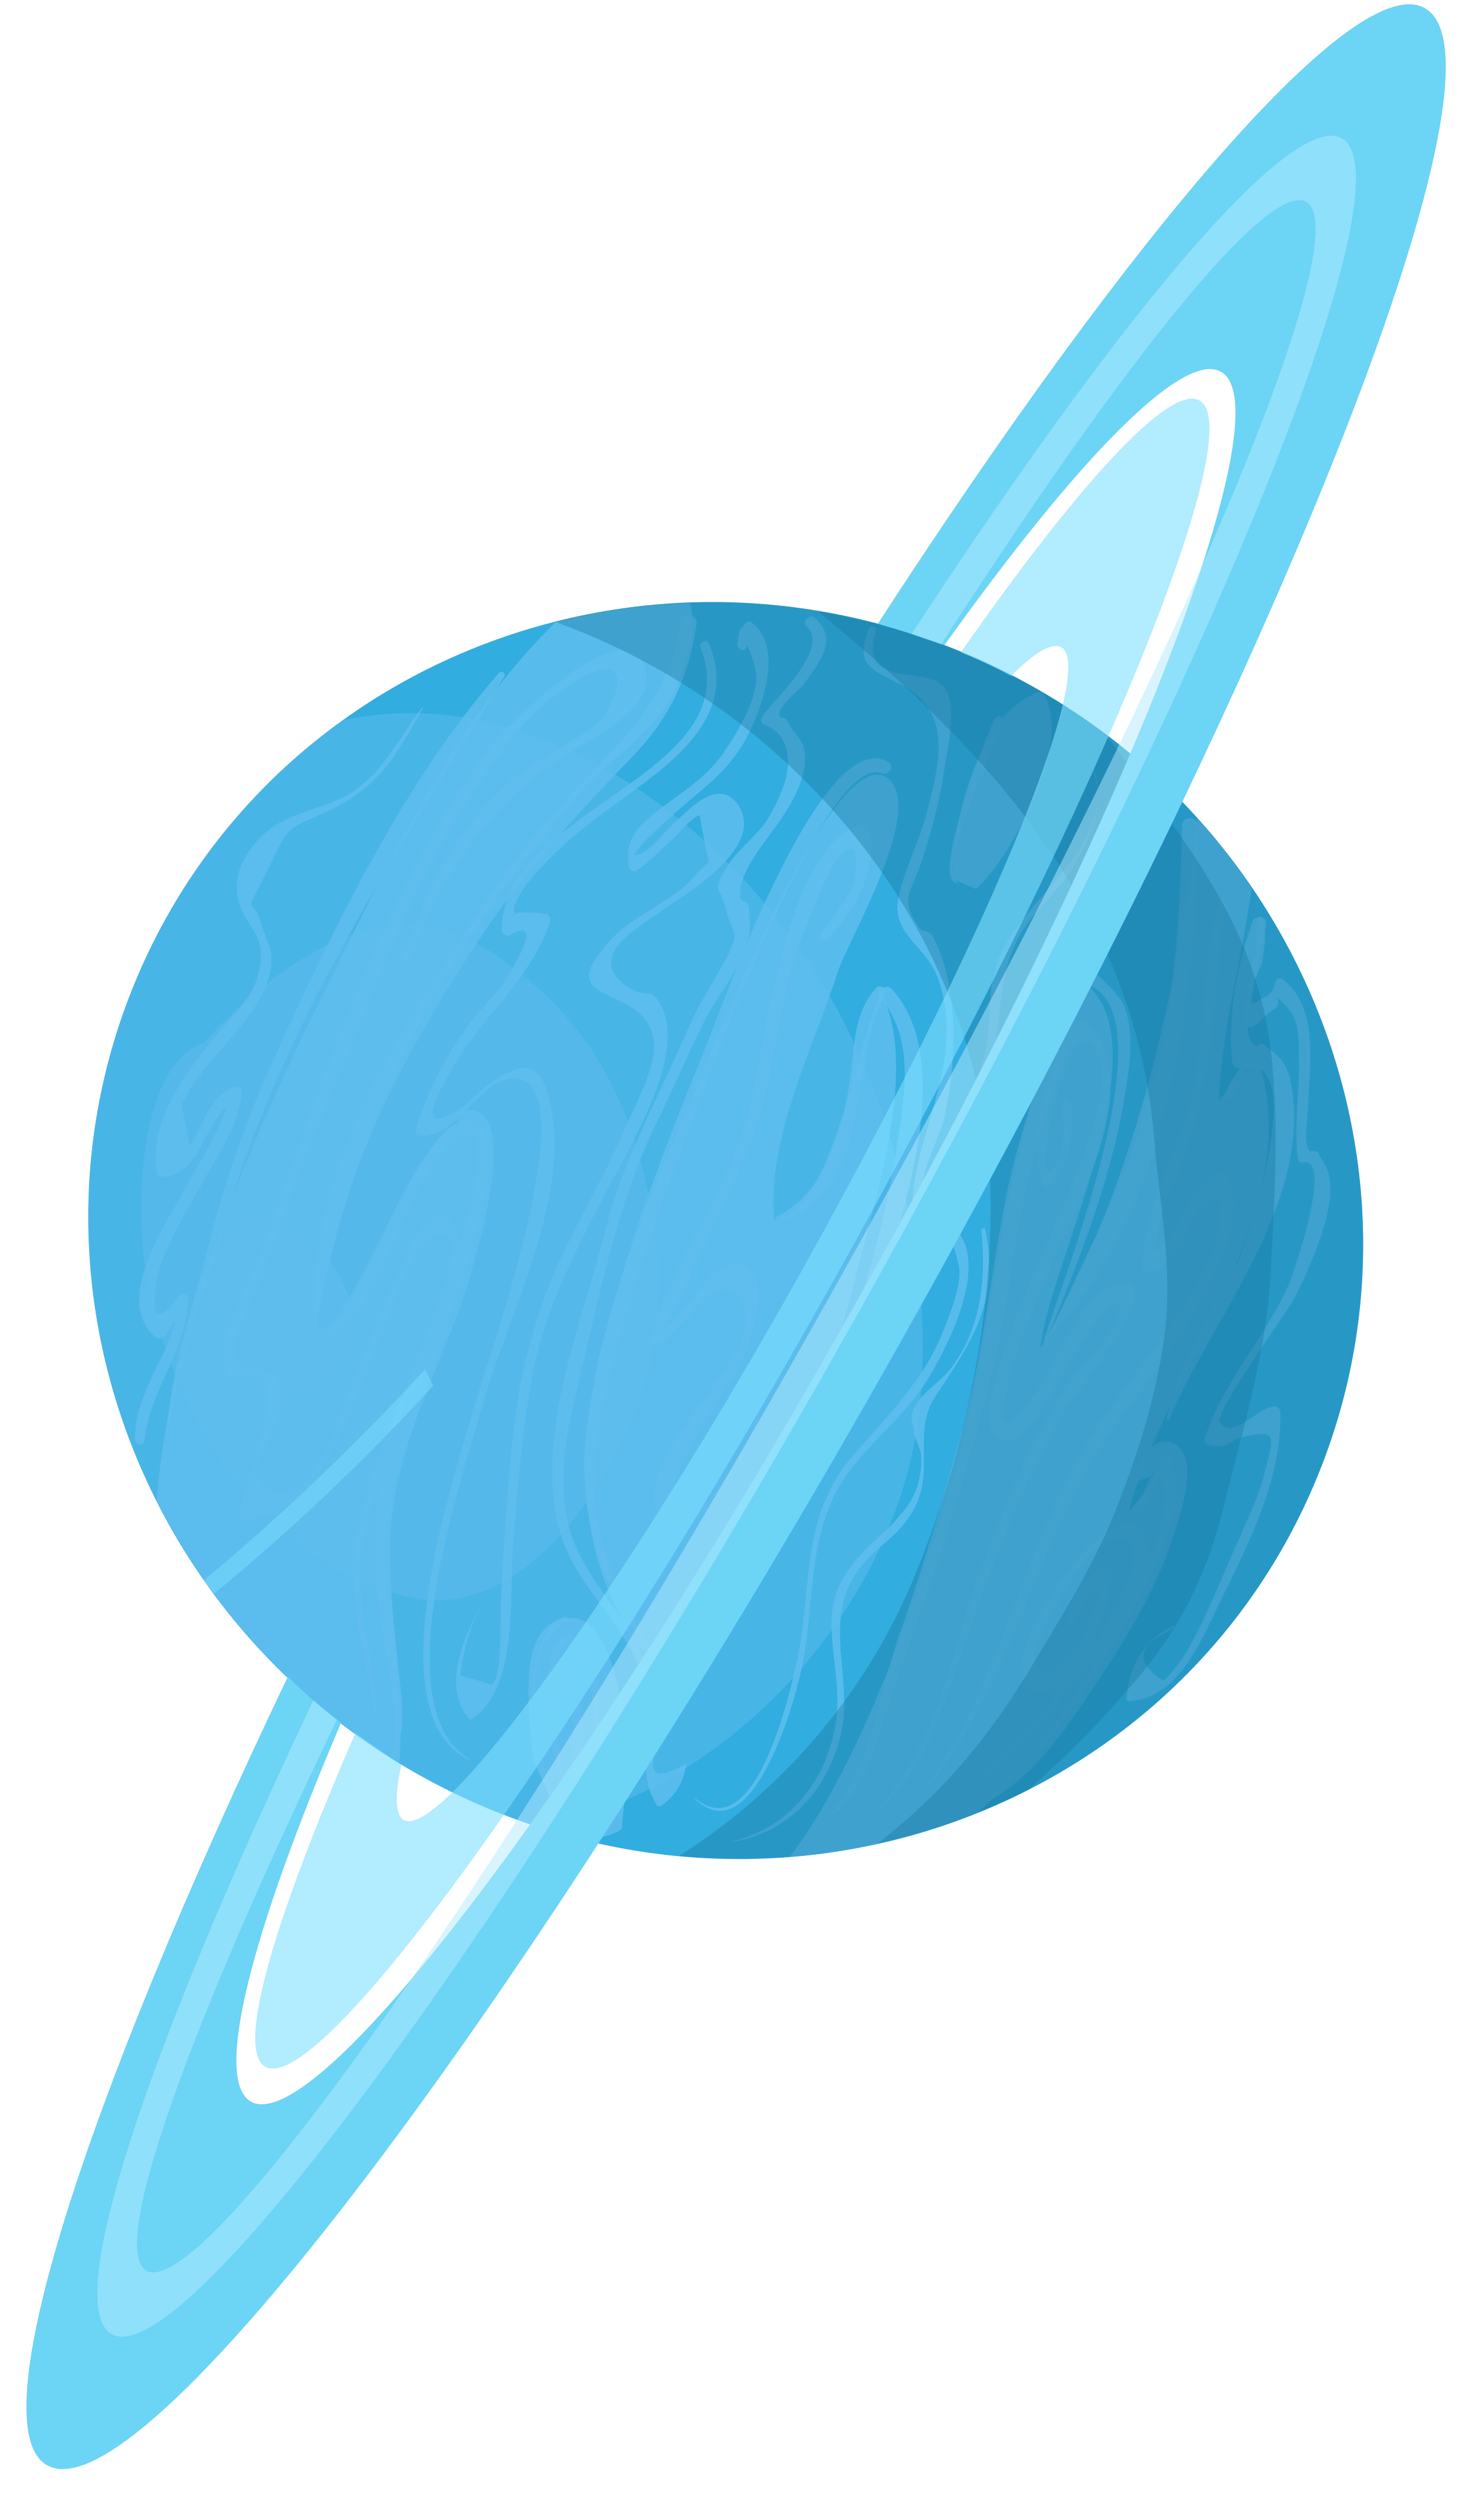 <svg version="1.2" xmlns="http://www.w3.org/2000/svg" viewBox="0 0 144 244" width="144" height="244">
	<title>planets</title>
	<style>
		.s0 { fill: #31ade0 } 
		.s1 { opacity: .8;mix-blend-mode: screen;fill: #60bfee } 
		.s2 { opacity: .8;mix-blend-mode: multiply;fill: #60bfee } 
		.s3 { opacity: .5;mix-blend-mode: screen;fill: #60bfee } 
		.s4 { opacity: .4;mix-blend-mode: multiply;fill: #1a7aa0 } 
		.s5 { fill: #6cd4f4 } 
		.s6 { opacity: .5;fill: #b3edff } 
		.s7 { opacity: .6;fill: #7de0ff } 
		.s8 { opacity: .5;fill: #7de0ff } 
	</style>
	<g id="planets">
		<g id="-e-">
			<g id="&lt;Group&gt;">
				<path id="&lt;Path&gt;" class="s0" d="m12.9 96.6c12.5-31.3 48.6-46.1 80.6-33.1 32 13 47.8 49 35.3 80.2-12.5 31.3-48.6 46.1-80.6 33.1-32-13-47.8-48.9-35.3-80.2z"/>
				<path id="&lt;Path&gt;" class="s1" d="m77.1 181.3c6.3-0.5 12.5-1.9 18.3-4.3 2.2-2 4.3-4.1 6.2-6.2 3.3-3.7 17.3-23.9 12.2-28.2q-1.6 2.7-3.6 5c3.2-12.7 17.9-30.6 12.5-44.2-0.9 1.5-2.7 2.7-3.7 4.1 0.2-6.5 2.2-13.7 3.2-20.8q-2.4-3.6-5.3-6.8c-2 18.1-6.5 36.6-15.3 51.7 0.4-7.2 12.7-30.4 3.8-36-7.9 14.8-7.8 33.9-12.7 49.8-3.1 10.2-6.5 20.4-11.6 29.7q-1.9 3.4-4 6.2z"/>
				<path id="&lt;Path&gt;" class="s2" d="m15.3 146.5c5.2 10.3 13.3 19.3 23.7 25.6 0.6-8.8-2.2-19.5-0.4-27.6 0.9-4 12.6-32.2 8.2-34.5-5.8-3.2-11.4 19.2-15.9 19.9 1.8-12.3 7.3-26.3 13.9-36.7 3.4-5.2 7.5-10.8 11.7-15.6 3.1-3.6 8.1-6.5 9.8-11.2 1.3-3.3 1.5-5.8 1.1-7.5-4.5 0.1-8.8 0.7-13 1.8q-0.1 0-0.1 0c-10.4 10-17.3 25.5-23.6 38.1-8.1 16.6-14.2 32.5-15.4 47.7z"/>
				<path id="&lt;Path&gt;" class="s2" d="m64.6 163.6c8.6-10 15.7-25.7 18.8-38.4 1.9-7.7 6.4-21 2.6-28.3-2.4 5.1-4.7 21.4-10.4 22.3-0.8-8.1 3.9-17.1 6.3-24.6 1.1-3.1 8.3-15.4 4.9-18.5-5.3-4.8-18.3 28.9-19.5 31.6-7.6 18.3-17 39.6-2.7 55.9z"/>
				<path id="&lt;Path&gt;" class="s2" d="m61.1 174.1c0.4-2.7-0.6-18.2-6.4-15.9-5.2 2.1-3 25.8 6 20.4z"/>
				<path id="&lt;Path&gt;" class="s2" d="m95.3 86.8c3.5-3.2 9.8-14.6 6.4-19.3-6.1 1.6-8.8 12.9-8.7 18.3z"/>
				<path id="&lt;Path&gt;" class="s1" d="m31.9 130.8c4-2.5 5.4-7.2 7.3-11.3 0.5-1.3 4.9-10.8 7-8.5 0.3 0.2 0.7 0.1 0.6-0.3-1.1-3.5-4.3 0.7-5.2 2.1-3.8 5.7-5.5 12.4-9.9 17.8-0.1 0.1 0.1 0.3 0.2 0.2z"/>
				<path id="&lt;Path&gt;" class="s1" d="m20.4 121.5c-1.5 5.8-3.6 11.6-4 17.5 0 0.1 0.2 0.1 0.2 0 0.7-6.1 3.3-12.2 4.9-18.1q2.5-9.1 6.5-17.7c6-13.1 13.8-24.9 21.2-37.1 0.3-0.4-0.3-0.7-0.5-0.4-9.2 10.6-15.9 24.4-21.7 37.1q-4.2 9.1-6.6 18.7z"/>
				<path id="&lt;Path&gt;" class="s1" d="m51.6 165.4c0 1.9 0.1 4 0.4 5.9 0.5 2.6 2.4 4.4 3 7 0 0 0.1 0 0.1 0-0.1-0.9-0.3-1.6-0.7-2.4-1.1-2.5-1.8-4.4-1.9-7.1-0.2-3.4-1-8.6 2.8-10.3 0.4-0.2 0.1-0.8-0.3-0.6-3.2 1.1-3.4 4.5-3.4 7.5z"/>
				<path id="&lt;Path&gt;" class="s1" d="m57.6 137.3c-1.9 9.8 1.1 18.3 7.3 26.2 0 0.1 0.1 0 0.1 0-2.5-4.4-5.3-8.8-6.4-13.7-1.2-5.1-0.4-10 0.8-14.9 2.2-8.9 5.1-17.5 8.4-26 0.9-2.4 12.7-35.7 18.3-33.4 0.7 0.3 1.3-0.8 0.6-1.1-6.5-3.8-16.3 24.1-17.7 27.6-4.7 11.4-9.2 23.2-11.4 35.3z"/>
				<path id="&lt;Path&gt;" class="s1" d="m93.5 86.2c0.1 0 0.1-0.1 0-0.1-2.3-1.1 4.1-13.7 4.4-15.7 0.1-0.6-0.6-0.6-0.8-0.2-0.8 1.5-6.4 16.2-3.6 16z"/>
				<path id="&lt;Path&gt;" class="s1" d="m75.9 119.2c9.4-2 6.9-15.8 10.5-22.1 0.2-0.4-0.4-1.1-0.8-0.7-2.1 2.2-2.2 5.3-2.5 8.2-0.7 5.2-2.2 11.7-7.3 14.2-0.2 0.1-0.1 0.4 0.1 0.4z"/>
				<path id="&lt;Path&gt;" class="s1" d="m98.4 116c-1.6 7.7-2.3 15.4-4.3 23-1.9 7-3.9 13.8-6.3 20.6-2 5.9-2.9 13.8-7.5 18.3-0.1 0 0 0.1 0 0.1 3.8-2.4 4.9-6.7 6.2-10.7 2.4-7.4 5.2-14.5 7.3-22 2.1-7.3 4.1-14.6 5.1-22.2 1.3-9.3 4.3-17.9 7.3-26.7 0.3-1-1.3-1.6-1.6-0.6-2.2 6.7-4.7 13.4-6.2 20.2z"/>
				<path id="&lt;Path&gt;" class="s1" d="m115.4 80.6c-0.2 9.2-0.7 17.8-3.2 26.6-2.3 8.3-6.3 15.5-9.8 23.2 0 0.1 0.1 0.1 0.1 0.1 11.9-12.5 14.3-33.3 14.5-49.8 0-1-1.6-1.1-1.6-0.1z"/>
				<path id="&lt;Path&gt;" class="s1" d="m110.6 148.1c1-0.1 1.5-1.3 1.8-2.1 0.3-0.5 1.4-3.8 2.1-2.9 0 0 0.1 0 0.1-0.1 0-0.4 0-0.5-0.2-0.8-0.1-0.2-0.2-0.2-0.4-0.1-0.9 0.7-1.4 1.6-1.9 2.6-0.3 0.7-0.5 1.3-0.9 1.9-0.3 0.4-0.6 0.7-0.9 1.1 0 0.2 0.2 0.4 0.3 0.4z"/>
				<path id="&lt;Path&gt;" class="s1" d="m119.6 107.3c0 0.2 0.3 0.3 0.4 0.2 0.6-0.3 0.8-1.2 1.1-1.8 0.2-0.6 0.8-1.6 1.5-1.7 0.1 0 0.1 0 0-0.1-0.4 0-0.5-0.1-0.9 0-0.5 0.2-0.8 0.5-1 0.9-0.4 0.6-1.2 1.7-1.1 2.5z"/>
				<path id="&lt;Path&gt;" class="s1" d="m115.9 108.5c-1.5 5.1-4.3 9.7-4.4 15.1 0 0.5 0.5 0.9 0.9 0.7 1.4-0.7 2.1-1.4 2.9-2.7 0.6-0.8 0.8-1.8 1.4-2.6q0.2-1.3 1.5-1.6 1.5-1.3 0.7 1c0.6 3.3-2.9 8.4-4.6 10.9-1.8 2.8-3.8 5.3-5.8 8-8.3 11.4-10.1 25.9-18.3 37.5-0.1 0.1 0.1 0.2 0.1 0.1 8.8-10.8 10.8-24.9 18.8-36 3-4.3 6.6-8.4 8.9-13.2 1.3-2.7 3.6-7.8 1.9-10.8-0.2-0.3-0.5-0.5-0.8-0.4-1.9 0.4-2.7 2.2-3.5 3.8q-0.7 1.3-1.4 2.6-2.2 2.7-1.1-0.3c-0.1-2.2 1.4-4.8 2.2-6.7 3.2-8.3 3.2-16.9 4.4-25.6 0.1-0.5-0.7-0.7-0.8-0.2-1.8 6.7-1.1 13.8-3 20.4z"/>
				<path id="&lt;Path&gt;" class="s1" d="m101.8 115.6c0.1 0.2 0.4 0.5 0.7 0.2 2.2-2.1 2.2-5.2 2.1-8.1 0-0.5-0.9-0.6-0.9-0.1 0.1 1.7 0.3 4.2-0.4 5.7-1.9 3.6-1-2.6-0.8-3.5 0.3-1.7 2-9.4 3.9-7.9 3.5 3-2.2 14.6-3.5 17.9-1.3 3.2-9.9 21.2-4.7 20.9 2.4-0.1 5.1-5.8 6.1-7.5 0.5-0.8 4.1-7 4.9-5.9 1 1.5-3.1 5.4-4.1 6.7-4.2 5.7-6.8 12.6-9.3 19.1-3 7.9-4.2 17.8-10.6 23.9 0 0 0 0.1 0.1 0 5.3-4 6.7-10.5 8.9-16.4 2.9-8.3 6.1-17.6 11.1-24.8 0.7-0.9 9.7-12.3 3.2-10.3-2.9 0.9-4.8 6.5-6.3 8.8-1.9 3.1-5.5 8.1-3.7 0.5 0.8-3.5 2.5-7.1 3.8-10.4 2.5-6.3 9.7-18.2 3.9-24.7-0.3-0.3-0.7-0.2-0.9 0.1-3 3.8-5.2 10.9-3.5 15.8z"/>
				<path id="&lt;Path&gt;" class="s1" d="m94.8 173.8c-0.1 0.1 0 0.2 0.2 0.2 4.4-2.2 7.1-6.4 10.2-10.1 2.4-2.9 7.9-9 6.7-13.4-1.3-5.1-7.2 2-8.4 3.8-1 1.6-6.7 10.3-2.1 10.9 3.9 0.4 7.4-9 7.1-11.9 0-0.3-0.4-0.4-0.6-0.3-2.3 0.8-3.3 3-3.8 5.2-0.2 0.5 0.5 0.7 0.7 0.3 0.7-1.9 3.6-5.5 2-1.5-0.6 1.5-1.6 4.5-3.1 5.5-1.2 0.9-2.5 1.9-2.7-1.1-0.1-0.6 0.6-1.6 0.9-2.2 0.7-1.7 1.7-3.4 2.7-4.9 0.9-1.2 2.4-3.6 3.9-3.9 5.2-1.2-0.3 8.2-1.7 10.2-3.4 4.5-7.3 10.1-12 13.2z"/>
				<path id="&lt;Path&gt;" class="s1" d="m49 90.8c0 0.3 0.4 0.7 0.8 0.5 3.2-1.8 0.7 2.4 0.1 3.5-1 2-3.1 3.7-4.4 5.6-2.2 3.1-3.8 6.3-4.9 9.9-0.1 0.3 0.1 0.6 0.4 0.6 3.9 0.1 5.6-5.3 8.9-5.6 7.9-0.7-2.5 28.1-3.5 31.7-1.7 6.2-10.2 30.4-0.5 34.9 0 0 0 0 0-0.1-8.7-5-0.6-28 1.2-34.6 2.4-8.7 9.1-20.9 6.4-30.3-0.9-3.4-2.8-3.1-5.4-1.3-1.3 0.9-2.3 2.1-3.5 2.9-4.5 2.6-1.4-2.6 0.1-5.1 2.9-4.6 7.3-8.2 9-13.4 0.1-0.4-0.1-0.7-0.5-0.8 0.9 0.2-3.1-0.5-2.9 0.2-0.9-1.5 3.2-5.4 3.8-6 2.4-2.4 5.2-4.3 7.9-6.3 4.8-3.5 9.9-7.9 7.2-14.3-0.2-0.5-1-0.1-0.8 0.4 4.8 12.5-19.5 15.8-19.4 27.6z"/>
				<path id="&lt;Path&gt;" class="s1" d="m23.2 87.6c0.6 3.1 3.1 3.4 2 7.6-0.7 2.6-3.4 4.9-5 7-2.8 3.7-5.5 7.4-4.9 12.2 0 0.4 0.3 0.5 0.6 0.5 3-0.3 3.6-3.1 5-5.3 2.1-3.2 0.8-0.2-0.1 1.6-1 1.9-2.1 3.7-3.1 5.5-1.8 3.3-6.5 10.3-2.6 13.8 0.3 0.2 0.7 0.3 0.9 0 1.3-1.8 1.3-1.9 0.6 0.1-0.5 1.4-1.2 2.6-1.8 3.9-0.9 2.1-1.7 3.8-1.6 6.1 0 0.5 0.8 0.6 0.9 0.1 0.5-5 4.1-8.8 4.3-13.8 0-0.5-0.7-0.8-1-0.3-3.3 4.6-2.4-1.4-1.5-3.7 1-2.5 2.4-4.9 3.8-7.3 1.5-2.7 3.6-5.7 3.9-8.9 0.1-0.4-0.4-0.7-0.8-0.6-1.2 0.6-1.8 1.3-2.5 2.4-0.2 0.3-1.4 3.2-1.8 3.3q-0.4-2-0.8-4 0.7-1.2 1.5-2.4c2.3-3.3 7-7.1 7.3-11.4 0.1-1.5-0.6-2.4-1-3.8-0.9-3.3-2 0.1 0.8-5.6 1.8-3.7 1.6-3.6 4.6-4.9 5.7-2.4 7.4-5.2 10.4-10.6 0 0 0-0.1-0.1 0-2.4 3.1-4 6.9-7.8 8.8-2.3 1.1-4.9 1.5-7 3-2 1.6-3.7 4-3.2 6.7z"/>
				<path id="&lt;Path&gt;" class="s1" d="m87.7 66.7c5.3 2.6 4.1 7.4 2.9 12.2-0.7 3-2.3 5.9-2.9 8.8-0.7 3.7 2.9 4.6 4 8.2 2.4 7.6-1.9 13.7-2.6 20.8-0.2 2.3 0.2 2.3 1.4 3.9q0.3 0 0.5-0.1 1.9-0.6 2.6 3.1c0.4 1.7-1 5.1-1.7 6.8-2.1 5-5.7 8.2-9.1 12.3-4.1 5.1-3.7 11.1-4.6 17.3-0.4 2.7-4 20.8-10.3 15.6h-0.1c5.8 5.7 10.1-10.4 10.6-13.4 1.1-5.7 0.5-12.4 3.8-17.5 2.4-3.8 6.3-6.4 8.6-10.4 1.8-3.1 5.6-10.4 2.7-14.1-1.1-1.5-1.9-0.1-2.9-1.5-1.9-2.5 0.9-6.8 1.6-9.6 1.2-5.4 1.5-12.8-1.2-17.8-0.3-0.4-1-0.4-1.2-0.6-1.9-2.9-1.1-3.2-0.1-5.8 1.2-3.4 2.1-6.9 2.6-10.5 0.3-1.7 1.2-5.8-0.2-7.4-1.7-2-8.3 0.3-6.6-5.3 0.2-0.5-0.5-0.7-0.7-0.3-1.3 3.5 0.1 3.9 2.9 5.3z"/>
				<path id="&lt;Path&gt;" class="s1" d="m97.1 94.8c-0.7 2.5-0.3 5.3-0.9 7.9-0.5 2.2-1.4 4.3-1.9 6.4-0.3 1.3-1.1 3.4-0.4 4.6 1.2 1.8 2.1 1.3 3.3-0.1 1.4-1.7 1.7-6.3 2.2-8.4 1-4.6 1.6-9.4 4-13.7 0.1-0.1-0.1-0.2-0.2-0.1-3.7 4.7-4.4 11-5.8 16.7-0.4 1.7-1.7 6.8-2.4 2.3-0.4-2.2 1.6-5.4 2-7.5 0.9-4.5 0.4-8.6 3.2-12.6 1.6-2.2 3.7-3.9 5-6.4 1.7-2.9 3-6.8 1-9.9 0 0 0 0 0 0 4.3 8.4-7.4 13.8-9.1 20.8z"/>
				<path id="&lt;Path&gt;" class="s1" d="m64.8 78.7c-2.2 1.7-3.9 3-3.4 5.9 0.1 0.5 0.6 0.6 0.9 0.3 1.3-0.9 2.4-2.1 3.6-3.2 0.4-0.4 1.9-2.1 2.4-2.1q0.4 2.3 0.9 4.6-0.6 0.5-1.1 1c-2 2.7-6.2 4-8.5 6.6-6.2 6.7 3.3 4 4.2 9.7 0.4 2.5-1.9 6.7-2.9 8.9-1.5 3.6-3.4 6.9-5.1 10.3-2.5 4.8-4.1 9.8-5.1 15.1-1.1 6.8-1.4 13.7-1.8 20.5-0.1 1.4 0.2 7.5-0.9 8.2q-1.5-0.5-3.1-0.9 0.2-1.3 0.5-2.6c0.3-1.5 0.9-2.9 1.6-4.3 0.1 0 0-0.1 0 0-1.7 3.1-3.9 7.9-1.2 11.1 0.1 0.1 0.2 0.1 0.3 0 4.6-3 3.6-12.4 4-17.1 0.5-6 0.9-12.1 2.2-18 1.4-5.8 4-10.8 6.7-16 2-4 8.1-13.4 5.6-18.4-1-2.1-1.6-0.8-3.1-1.8-4.8-3.1 1-6 3.4-7.8 2.2-1.5 10-6.1 7.1-10.2-1.8-2.4-4.3 0.1-5.8 1.5-1.1 0.9-2.1 2.4-3.2 3.1-3.3 1.8 2.3-3.2 3.1-3.9 2.6-2.3 4.9-3.8 6.7-7 1.4-2.6 3.9-8.9 0.6-11.4-0.2-0.2-0.6-0.1-0.7 0.2-0.7 0.7-0.5 0.5-0.7 1.8-0.1 0.6 0.8 1 0.9 0.3 0.1-0.4 0.9 2.2 0.9 2.5 0.3 2.3-1.6 5.6-2.9 7.5-1.6 2.5-3.8 3.9-6.1 5.6z"/>
				<path id="&lt;Path&gt;" class="s1" d="m71.9 112.2c-2.5 6.3-6.4 11.9-8.4 18.4-0.1 0.4 0.4 0.9 0.8 0.6 1.4-0.8 2.4-2.2 3.5-3.4 2.1-2.3 4.8-3.3 5 1.2 0.1 2.1-1.9 4.4-3 6.1-1.8 2.8-7.4 8.7-5.5 12.8 1.2 2.4 2.6 1.3 4.3-0.2 5.1-4.5 5.8-11.4 7.9-17.5 0 0-0.1-0.1-0.1 0-1.5 4-2.1 8.5-4.3 12.2-0.9 1.4-2.6 4.3-4 4.8-7.1 2.7 2.3-10.9 3.5-12.8 1.3-2.1 5.2-11.8-0.6-10.9-1.8 0.3-5.1 6.2-6.1 6 0.2 0 7.6-15.6 8.4-18 2.4-6.5 2.6-13.6 5-20.1 0.9-2.1 1.6-4.3 2.7-6.3 1.4-2.7 3.1-3.4 2.5 0.5-0.3 1.8-2.3 4.1-3.4 5.5-0.3 0.5 0.4 0.9 0.8 0.5 2.6-3 4.8-6.5 4-10.7-0.1-0.3-0.4-0.5-0.7-0.4-5.2 1.3-7.5 11.2-8.6 15.5-1.3 5.4-1.7 11-3.7 16.2z"/>
				<path id="&lt;Path&gt;" class="s1" d="m22.4 134.3c0.8 0.8 2.2-0.4 3 0.1 2.4 1.5-1.9 11.2-2 13.6 0 0.2 0.2 0.4 0.4 0.4 5.1-0.3 7.6-4.5 9.6-8.7 1.4-3.2 2.7-6.6 4-9.8 0.5-1.2 3.7-11.9 6.6-8.9 1.4 1.5-5.7 17.3-6.4 19.3-1.4 4.2-3.1 8.5-3.1 13-0.1 4.6 1.4 9.2 2 13.8 0 0.1 0.2 0.1 0.2-0.1-0.1-4.5-1.7-9.1-1.5-13.7 0.2-5.9 2.8-11.4 4.6-17 1.3-4.3 5.7-11 4.9-15.6-0.4-2.1-1.2-2.5-2.9-1.5-1.3 0.8-2 3.1-2.6 4.4-1.9 3.9-3.3 8-5 12-1.2 3-2.4 7.7-5.2 9.6-1.9 1.2-3.9 0.6-3.9-1.8 0-0.8 0.8-2 1.1-2.8 0.5-1.3 1.6-3.4 1.2-5-0.8-3-4-0.9-4.5-3.7-0.3-1.6 2-5.3 2.5-6.8 0.9-2.5 1.8-5 2.7-7.5 1.9-5.3 4.1-10.4 6.2-15.6 4-10.1 7.7-19.1 14.1-27.9 2.6-3.6 5.1-6.3 9.1-8.3 4.3-2 2.8 2.6 1.1 4.5-1.5 1.6-4.1 2.7-6 3.9-6.9 4.4-10.8 11.9-13.3 19.5-0.1 0.4 0.5 0.6 0.6 0.2 3.5-9.1 7.9-15.6 16.2-20.7 2.1-1.3 7.5-4.1 7-7.3-1.3-7.8-14.3 5.7-15.7 7.5-10.5 14.7-16 32.3-22 49.2-0.7 2-5.3 9.5-3 11.7z"/>
				<path id="&lt;Compound Path&gt;" fill-rule="evenodd" class="s1" d="m56 159.9c2.6 0.8 2.5 5.7 2.5 7.6 0.1 2.3 0.6 7.1-1.7 8.5-0.1 0.1-0.1-0.1 0-0.1 2.3-0.5 1.1-9.3 0.9-10.7-0.1-1.2-0.4-3.9-1.6-4.5-1.5-0.6-1.8 1.3-1.9 2.7q0.2-0.4 0.5-0.8c0.1-0.2 0.4-0.2 0.6 0 1.4 2.4 2.7 9.6 0.1 11.5-0.2 0.2-0.4 0.1-0.6-0.1-0.9-1.9-3.1-15.3 1.2-14.1zm-1.2 3.3q-0.2 1-0.5 2.1 0 0.1-0.1 0.2 0.1 2 0.3 4c0.1 0.6 0.2 3.4 0.8 3.8 0.2 0.1-0.1 0.1 0.2-0.4 0.2-0.6 0.3-1.2 0.4-1.8 0.1-0.8 0.1-1.7 0-2.5q-0.1-1.7-0.4-3.4c-0.1-0.4-0.3-1.4-0.5-1.6q-0.1-0.2-0.2-0.4z"/>
				<path id="&lt;Path&gt;" class="s1" d="m122.7 89.8c0.1 3.4-1.2 6.6-1.2 10 0 0.4 0.4 0.6 0.7 0.5 1-0.5 1.2-1.2 2.1-1.7 1.3-0.7-0.7-2.3 1.4-0.2 1.2 1.3 1.1 3.2 1.1 4.8 0.1 3.3-0.5 6.6-0.1 9.9 0 0.3 0.4 0.5 0.6 0.4 2.8-0.4-0.9 10.5-1.4 11.7-2.3 5.4-6.5 9.6-8.3 15.3-0.1 0.3 0.1 0.5 0.4 0.6 2 0.4 1.8-0.4 3.3-0.8 3.2-0.7 3.2-0.4 2.2 3.3-0.5 2.3-1.6 4.4-2.5 6.6-1.1 2.3-2 4.7-3.1 7-0.7 1.6-1.5 3.2-2.4 4.6q-0.8 1.2-1.9 2.3-4.4-2.7 1-5.1c0.1-0.1 0-0.3-0.2-0.2-2.7 1.4-4.3 4-4.4 7-0.1 0.2 0.1 0.3 0.2 0.3 4.3-0.2 6.5-4.7 8.1-8 3-6.3 6.9-13.1 6.7-20.3-0.1-0.3-0.3-0.5-0.6-0.5-1.8 0.2-3.9 3.3-5.3 1.6-0.7-0.9 6.7-10.9 7.4-12.4 1.4-2.9 4.1-8.6 3.2-11.9-0.2-0.9-0.8-1.4-1-2.1-0.1-0.2-0.9 0-0.9-0.2-0.6-1.1-0.1-3-0.1-4.2 0.1-3.8 1.2-9.7-2.5-12.5-0.3-0.2-0.6 0-0.7 0.3q-0.2 1.2-1.3 1.6-2.5 1.8 0-3.4c0.3-2.2 0.4-2.1 0.2-4.2 0-0.5-0.7-0.5-0.7-0.1z"/>
				<g id="&lt;Group&gt;">
					<path id="&lt;Path&gt;" class="s2" d="m111.2 144.6h-0.1c-0.3 0.2-0.5 0.2 0.1 0z"/>
					<path id="&lt;Path&gt;" class="s2" d="m111.1 144.6c0.6-0.2 1.5-0.5 1.3-0.6q1.1-1.8 1 0.8 0.7 1.4 0.1 2.7c-0.4 4.2-3 8.3-5 11.9-3.5 6.2-7.2 12-12.7 16.7-0.1 0 0 0.1 0 0.1 4.5-2.1 7.5-6.3 10.2-10.3 3.3-4.9 6.7-10.1 8.5-15.8 0.5-1.6 2.8-7.6 0.2-9.1-2.1-1.1-2.9 1.5-4.3 2.5-0.6 0.5 0.1 1.3 0.7 1.1z"/>
				</g>
				<path id="&lt;Path&gt;" class="s2" d="m120.3 103.7c0 0.4 0.6 0.7 1 0.6 6.6-1.7 0.6 16.7-0.6 19.2-2.5 5-5.8 9.6-6.8 15.1 0 0.1 0.1 0.1 0.2 0.1 4.1-9.8 13.9-21.1 12-32.6-0.4-2.3-1-2.8-2.6-4-0.8-0.7-0.5 0.8-1.4-0.5-0.6-0.9-0.1-3 0.1-3.9 0.3-2.5 1-5 1.4-7.5 0.1-0.7-1-0.9-1.3-0.3-1.5 4.2-2.5 9.3-2 13.8z"/>
				<path id="&lt;Path&gt;" class="s2" d="m105.1 95.9c10.1 1-1.6 29.5-3.2 35-0.1 0.1 0.2 0.2 0.2 0.1 3.1-7.6 6.2-15.3 7.6-23.4 0.5-2.9 1.2-6.6 0-9.5-0.4-1.1-3.7-4-3.7-3.9 0.1-0.7-0.9-0.8-1.1-0.2q-0.3 0.5-0.5 1c-0.1 0.4 0.2 0.8 0.7 0.9z"/>
				<path id="&lt;Path&gt;" class="s2" d="m86 97.5c3.5 4.2 2.2 10 1.5 14.8q-1.5 9.4-4.8 18.3c-4.4 11.7-11.7 21.4-17.6 32.3 0 0.1 0 0.1 0.1 0.1 9.7-9.8 16.6-24.2 20.7-37.3 2.4-7.5 7.4-22.2 1.2-29.1-0.6-0.7-1.7 0.2-1.1 0.9z"/>
				<path id="&lt;Path&gt;" class="s2" d="m45.2 109.8c5.3 1.2-5.5 25.4-6.1 27.1-2.2 5.6-2.7 11-2.4 17.1 0.3 5.8 2.5 11.8 1.6 17.5-0.1 0.2 0.2 0.2 0.2 0.1 0.9-2.3 0.9-4.4 0.6-6.9-0.5-4.7-1.1-9.3-1-14 0.2-10.1 5.6-17.8 8.1-27.2 0.7-2.5 4.6-15.9-0.9-15.1-0.7 0.1-0.8 1.2-0.1 1.4z"/>
				<path id="&lt;Path&gt;" class="s2" d="m30.8 129.7c0 0.1 0.1 0.1 0.1 0 2-14.7 8.4-26.8 16.5-38.9 4.4-6.5 9.4-11.8 14.8-17.4 3.4-3.7 5.1-7.6 5.8-12.5 0.1-1-1.4-1.1-1.6-0.1-1.2 8.7-7.3 12.7-12.6 18.9-4.9 5.6-8.9 12-12.8 18.3-5.9 9.2-11.2 20.5-10.2 31.7z"/>
				<path id="&lt;Path&gt;" class="s2" d="m84.7 151.1c-2.6 2.6-3.7 4.7-3.5 8.4 0.2 3.3 1 6.4 0.2 9.7-1.2 5.4-4.8 9.5-10.4 10.7 0 0 0 0 0 0 5.8-0.7 9.8-5 11.1-10.6 0.5-2.2 0.3-4.4 0.1-6.6-0.4-4.4-0.5-7.6 3-11 1.1-1 2.3-1.9 3.2-3.1 3.5-4.4 0.3-8.4 3-12.4 3.6-5.3 6.2-9.3 4.8-16.1 0-0.3-0.4-0.2-0.4 0 0.5 4.7 0 9.5-2.9 13.4-1 1.4-3.2 2.6-3.8 4.3-0.3 1 0.2 1.4 0.1 2q0.3 1 0.7 2 0.3 3.7-2.1 6.2c-0.9 1.2-2 2-3.1 3.1z"/>
				<path id="&lt;Path&gt;" class="s2" d="m74.7 70.8c2.6 0.9 2.5 4.1 1.8 5.9-0.4 1.2-1 2.4-1.7 3.5-1.2 1.7-3 2.9-4 4.7-1.3 2.2-0.5 1.8-0.1 3.3 0.9 3.4 1.6 2.6 0.2 5.4-0.6 1.1-1.3 2.2-1.9 3.3-0.9 1.5-1.6 3-2.3 4.6-2.8 6.4-6 12.1-7.7 19-2.2 8.8-7.2 20.5-4.1 29.8 1.8 5.2 6.9 9 8.1 14.4 0.9 3.8-1.1 8 1.1 11.5 0.1 0.2 0.3 0.2 0.5 0.1 1.5-1.2 2-2.1 2.4-3.9 0.1-0.2-0.1-0.2-0.2-0.1q-3.7 2.1-2.9-0.9 0-0.7 0.1-1.4c0.1-1.4 0.3-2.8 0.1-4.2-0.2-2.3-1.4-4.5-2.6-6.5-2.2-3.5-5.2-6.6-6.1-10.8-1-4.4 0-9 1-13.2 2.1-8.7 3.8-17.7 7.7-25.7 1.6-3.2 3-6.5 4.5-9.6 1.3-2.6 3.4-5 4.3-7.8 0.5-1.6 0.3-2.2 0.2-3.6 0-0.6-0.7-0.5-0.8-0.9-0.3-1.4 0.8-3.3 1.9-4.9 1.8-2.5 5-6.3 4.3-9.7-0.3-1.2-1.2-1.6-1.5-2.5-0.4-1-0.9 0-0.9-1 0-0.7 1.9-2.2 2.3-2.7 1.5-2.1 3.6-4.5 1.1-6.6-0.5-0.4-1.2 0.4-0.8 0.8 2.5 2.2-3.2 7.2-4.3 8.9-0.2 0.3 0 0.7 0.3 0.8z"/>
				<path id="&lt;Path&gt;" class="s3" d="m12.9 96.6c-12.5 31.3 3.3 67.2 35.3 80.2q2 0.8 4.1 1.5c2.2-0.3 4.3-0.8 6.5-1.6 14.9-5.6 27-19.7 30.3-35 3.1-14.6-1.4-34.1-9.5-46.8-6-9.4-15.1-18-25.6-22.3-7.3-3.1-14.1-3.6-20.5-2.3-9 6.4-16.2 15.4-20.6 26.3z"/>
				<path id="&lt;Path&gt;" class="s4" d="m93.5 63.5c-13.1-5.3-26.7-6-39.3-2.8q0.3 0.1 0.5 0.2c24.1 8.9 42.5 32.2 42 57.8-0.1 12-3.1 25.1-7.8 36.1-4.8 11.1-12.8 20.2-22.6 26.4 26.5 2.5 52.3-12 62.5-37.5 12.5-31.2-3.3-67.2-35.3-80.2z"/>
				<path id="&lt;Path&gt;" class="s4" d="m93.5 63.5c-4.5-1.8-9-3-13.6-3.8 0.8 0.7 1.5 1.3 2.1 1.8 16.2 13.4 29 28.7 30.7 49.9 0.5 6.1 1.7 11.9 1.1 18-0.7 6.3-2.6 12.3-4.9 18.1-2 5.1-4.9 9.7-7.7 14.4-4.8 8.1-9.3 13.2-15.5 18.1 5.1-1.1 10-2.9 14.6-5.2 4.6-3.9 8.6-8.3 11.8-12.2 3.7-4.7 6-9.8 7.4-15.6 1.9-7.7 4.3-15.5 4.6-23.5 0.3-6.1 0.7-12.3 0.2-18.4-0.6-9.7-4.2-16.7-9.9-24.7-2.1-3-4.3-5.9-6.5-8.7-4.4-3.3-9.2-6-14.4-8.2z"/>
				<path id="&lt;Path&gt;" class="s5" d="m85.7 60.9q3.2 0.9 6.5 2.1c13-18.2 23.3-28.8 27-26.7 6.4 3.6-9.5 44.4-35.7 91-26.1 46.6-52.5 81.5-59 77.9-3.7-2.1 0-16.4 8.8-37q-2.8-2.1-5.2-4.5c-20.1 42.1-30.1 73.3-23.5 77 9.2 5.2 46.7-44.4 83.9-110.7 37.1-66.2 59.8-124.1 50.6-129.2-6.6-3.8-28.1 21.1-53.4 60.1z"/>
				<path id="&lt;Path&gt;" class="s3" d="m19.9 101.8c-6.7 2.3-6.6 17.5-5.6 22.7 2.5 13.5 10.9 27.9 25.5 31.4 6.8 1.7 12.9-3.1 16.7-8.2 6-7.8 8.9-17.3 7.5-27-1.4-10.1-4.7-18.9-13.1-25.6-3.8-3-7.8-5.5-12.8-4.8-6 0.8-12.4 5.2-18.2 11.5z"/>
				<path id="&lt;Path&gt;" class="s3" d="m20.3 122.4c-0.6 5.5 4.1 17.6 11.3 12.2 9.3-7-6.2-21.6-11.3-12.2z"/>
				<path id="&lt;Path&gt;" class="s6" d="m89 61.9q1.4 0.5 2.9 1c17.9-27.8 31.9-45.2 35.6-43.2 5.7 3.2-15.1 51-46.4 106.7-31.2 55.8-61.1 98.4-66.8 95.3-3.7-2.1 4-23.5 18.6-53.8q-1.2-0.9-2.3-1.9c-16.3 34.3-24.6 59.1-19.7 61.9 7.1 4 39.8-40.7 73-99.9 33.2-59.2 54.2-110.4 47.1-114.5-4.9-2.7-21.5 17-42 48.4z"/>
				<path id="&lt;Path&gt;" class="s7" d="m93.8 63.7q2.5 1 4.9 2.3c2.3-2.3 4-3.3 4.9-2.8 3.7 2-7.7 29.3-25.4 61-17.7 31.6-35.1 55.5-38.8 53.5-0.8-0.5-0.9-2.4-0.2-5.4q-2.3-1.5-4.5-3.1c-8 18.4-11.7 30.9-8.8 32.6 5.3 2.9 29.9-31.1 55.1-76.1 25.2-44.9 41.3-83.7 36.1-86.6-2.9-1.6-11.7 8-23.3 24.6z"/>
			</g>
			<path id="&lt;Path&gt;" class="s8" d="m41.5 133.7q-10.1 11-21.6 20.6 0.5 0.6 1 1.3 11.4-9.4 21.4-20.3-0.4-0.8-0.8-1.6z"/>
		</g>
	</g>
</svg>